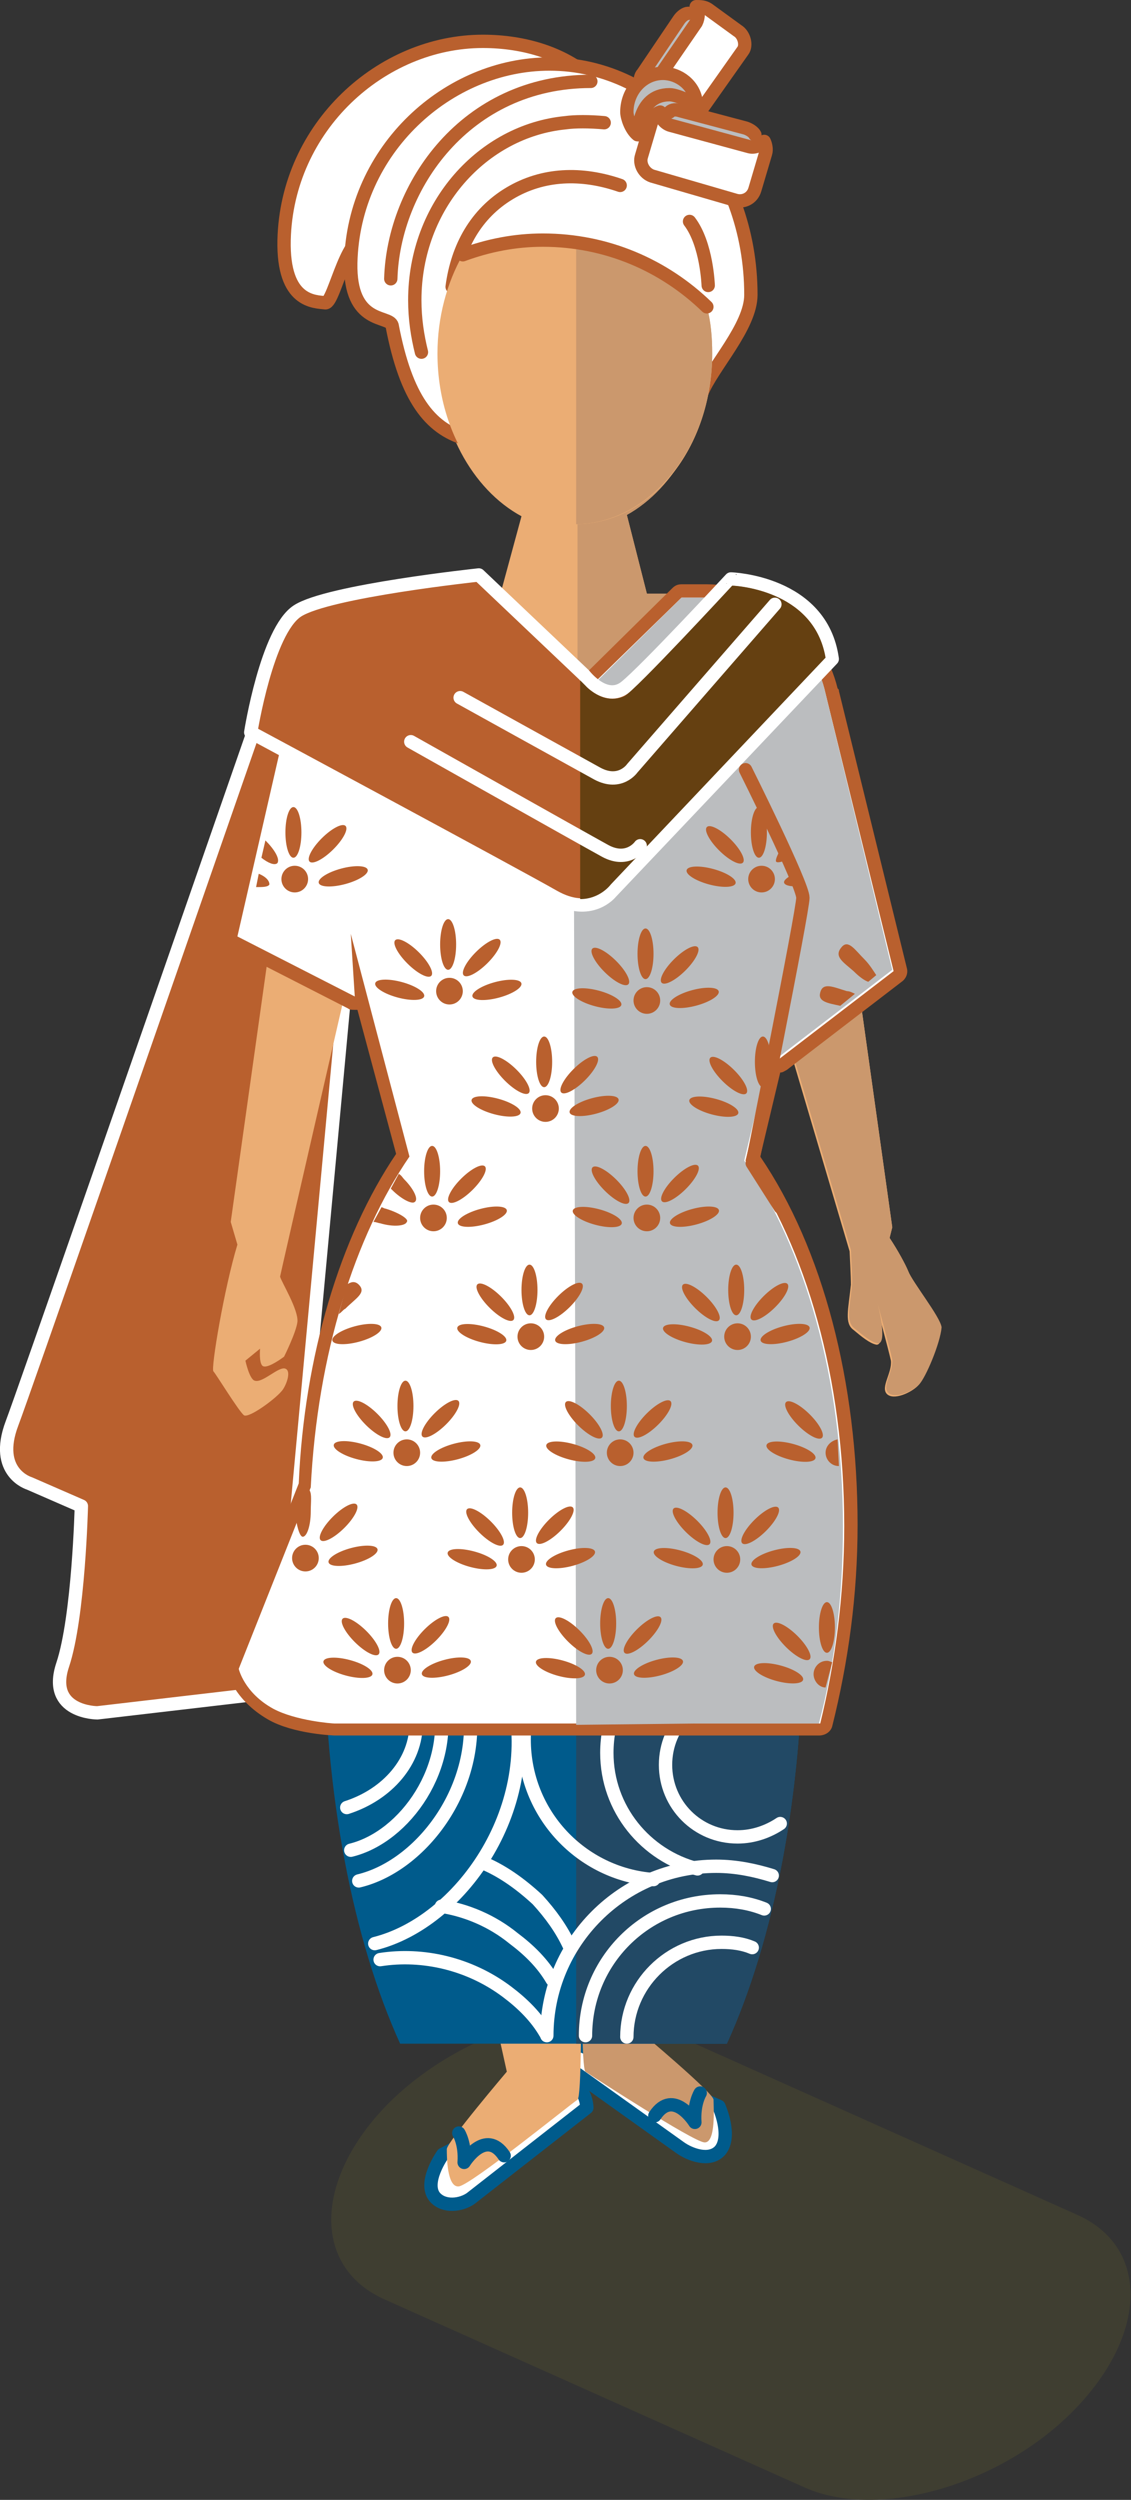 <?xml version="1.0" encoding="utf-8"?>
<!-- Generator: Adobe Illustrator 20.1.0, SVG Export Plug-In . SVG Version: 6.00 Build 0)  -->
<svg version="1.1" id="Layer_1" xmlns="http://www.w3.org/2000/svg" xmlns:xlink="http://www.w3.org/1999/xlink" x="0px" y="0px"
	 viewBox="0 0 84.8 187.4" style="enable-background:new 0 0 84.8 187.4;" xml:space="preserve">
<rect x="0" y="0" width="84.8" height="187.4" fill="#333333" stroke="none"/>
<style type="text/css">
	.st0{fill:#3F3E31;}
	.st1{fill:#B9602E;stroke:#FFFFFF;stroke-linecap:round;stroke-linejoin:round;stroke-miterlimit:10;}
	.st2{fill:#FFFFFF;stroke:#005B8C;stroke-linecap:round;stroke-linejoin:round;stroke-miterlimit:10;}
	.st3{fill:#CB986D;}
	.st4{fill:#EBAD74;}
	.st5{fill:none;stroke:#005B8C;stroke-linecap:round;stroke-linejoin:round;stroke-miterlimit:10;}
	.st6{fill:#005B8C;}
	.st7{fill:#224965;}
	.st8{fill:none;stroke:#FFFFFF;stroke-linecap:round;stroke-linejoin:round;stroke-miterlimit:10;}
	.st9{fill:#FFFFFF;}
	.st10{fill:#B9602E;}
	.st11{fill:#BBBDBF;}
	.st12{fill:#654011;}
	.st13{fill:#FFFFFF;stroke:#B9602E;stroke-linecap:round;stroke-linejoin:round;stroke-miterlimit:10;}
	.st14{fill:none;stroke:#B9602E;stroke-linecap:round;stroke-linejoin:round;stroke-miterlimit:10;}
	.st15{fill:#BBBDBF;stroke:#B9602E;stroke-linecap:round;stroke-linejoin:round;stroke-miterlimit:10;}
	.st16{fill:none;stroke:#EE486A;stroke-linecap:round;stroke-linejoin:round;stroke-miterlimit:10;}
</style>
<path class="st0" d="M60.4,186.5l-31.5-14.1c-5.5-2.4-5.4-9,0.2-14.7l0,0c5.6-5.6,14.6-8.2,20.1-5.8L80.7,166
	c5.5,2.4,5.4,9-0.2,14.7l0,0C75,186.3,65.9,188.9,60.4,186.5z"/>
<g>
	<g>
		<path class="st1" d="M28.3,47.9L21,126.8l-13.7,1.6c0,0-3.8,0-2.6-3.6c1.2-3.6,1.4-11.9,1.4-11.9l-3.9-1.7c0,0-2.7-0.8-1.3-4.5
			c0.8-2.1,10.4-29.7,18.5-53L28.3,47.9z"/>
		<g>
			<path class="st2" d="M43.5,153.3c-0.9,0.5-0.9,1.7-0.9,1.7L51,161c0.7,0.5,2.2,1.1,3,0.2c0.9-1.1-0.1-3.3-0.1-3.3L43.5,153.3z"/>
			<path class="st2" d="M43.1,156.3c0.9,0.5,0.9,1.7,0.9,1.7l-8.7,6.8c-0.7,0.5-2,0.7-2.7-0.1c-0.9-1.1,0.6-3.2,0.6-3.2L43.1,156.3z
				"/>
			<path class="st3" d="M54.3,130.3c0,0.3-6.3,22-6.3,22s5.5,4.6,5.5,5.1s0.2,3.3-0.7,3.2c-0.9-0.1-8.3-4.9-8.9-5.3
				c-0.6-0.4,0-25.2,0-25.2L54.3,130.3z"/>
			<path class="st4" d="M33,132.4c0,0.3,5,22.9,5,22.9s-4.5,5.3-4.5,5.8s0,2.9,0.9,2.8c0.9-0.1,8.3-6.1,8.9-6.5
				c0.6-0.4,0-25.2,0-25.2L33,132.4z"/>
			<path class="st5" d="M34.4,159.9c0,0,0.5,0.8,0.4,2.2c0,0,1.6-2.6,3-0.5"/>
			<path class="st5" d="M52.5,156.9c0,0-0.5,0.8-0.4,2.2c0,0-1.6-2.6-3-0.5"/>
		</g>
		<path class="st4" d="M68.1,95.3c-0.2-0.5-0.8-1.6-1.4-2.5l0.2-0.8l-5.7-40.6l0,0c-0.8-3.9-4.4-6.9-8.5-6.9h-4.2l-1.5-5.9
			c3.6-2,6.2-6.6,6.2-12c0-7.2-4.6-13.1-10.2-13.1s-10.2,5.9-10.2,13.1c0,5.4,2.6,10.1,6.3,12.1l-1.6,5.9h-5.9
			c-4.3,0-7.9,3.1-8.6,7.2l-0.1,0l-5.6,39.8l0.5,1.7c-1,3.3-2,9.3-1.8,9.5c0.2,0.2,1.9,3,2.3,3.3c0.4,0.2,2.3-1.2,2.8-1.8
			c0.3-0.3,0.8-1.5,0.3-1.7c-0.5-0.2-1.7,1.1-2.3,0.9c-0.4-0.1-0.7-1.5-0.7-1.5l1.1-0.9c0,0-0.1,1.1,0.2,1.3
			c0.3,0.2,1.2-0.4,1.6-0.7l0,0c0,0,0.9-1.8,1-2.6c0.1-0.9-1.2-3-1.3-3.4c0-0.1,6.1-26.6,6.1-26.6l4.9,17.1
			C27.4,92,24,100.6,24,111.4c0,9.8,2.4,18.6,6.1,24.9h26.2c3.8-6.2,6.1-15,6.1-24.9c0-10.6-2.8-20.1-7.1-26.4l2.6-10.8l5.8,19.6
			c0,0,0.1,1.9,0.1,2.5c-0.2,1.9-0.5,2.9,0.2,3.4c0.6,0.5,1.2,1,1.7,1.1c0.8,0.1,0-3,0-3s0.9,3.3,1.1,4.2c0.1,0.9-0.8,2-0.3,2.5
			c0.5,0.5,1.8-0.1,2.3-0.6c0.5-0.5,1.6-3.1,1.7-4.3C70.5,98.7,68.4,96.1,68.1,95.3z"/>
		<path class="st3" d="M68.1,95.3c-0.2-0.5-0.8-1.6-1.4-2.5l0.2-0.8l-5.7-40.6l0,0c-0.8-3.9-4.4-6.9-8.5-6.9h-4.2l-1.5-5.9
			c3.6-2,6.2-6.6,6.2-12c0-7.1-4.4-12.9-9.9-13.1v122.7h13.1c3.8-6.2,6.1-15,6.1-24.9c0-10.6-2.8-20.1-7.1-26.4l2.6-10.8l5.8,19.6
			c0,0,0.1,1.9,0.1,2.5c-0.2,1.9-0.5,2.9,0.2,3.4c0.6,0.5,1.2,1,1.7,1.1c0.8,0.1,0-3,0-3s0.9,3.3,1.1,4.2c0.1,0.9-0.8,2-0.3,2.5
			c0.5,0.5,1.8-0.1,2.3-0.6c0.5-0.5,1.6-3.1,1.7-4.3C70.5,98.7,68.4,96.1,68.1,95.3z"/>
		<path class="st6" d="M30.9,89.9c-4,7.7-6.6,19.4-6.6,32.5c0,12.1,2.2,23.1,5.7,30.8h24.5c3.5-7.7,5.7-18.6,5.7-30.8
			c0-12.8-2.4-24.3-6.3-32L30.9,89.9z"/>
		<path class="st7" d="M53.9,90.4l-10.7-0.2v63h11.3c3.5-7.7,5.7-18.6,5.7-30.8C60.2,109.6,57.8,98.1,53.9,90.4z"/>
		<path class="st8" d="M30.2,126c0.6,1,1,2,1,3.2c0,2.8-2.1,5.3-5.2,6.3"/>
		<path class="st8" d="M32.9,127.2c1.2,5.2-2.5,10.5-6.6,11.5"/>
		<path class="st8" d="M35,126.9c1.5,6.4-3.1,12.9-8.1,14.1"/>
		<path class="st8" d="M38.5,127.4c1.9,8.3-4,16.7-10.4,18.3"/>
		<path class="st8" d="M41,152.6c0-7,5.7-12.7,12.7-12.7c1.5,0,2.9,0.3,4.2,0.7"/>
		<path class="st8" d="M58.5,136.7"/>
		<path class="st8" d="M58.5,136.7c-0.9,0.6-2,1-3.2,1c-3,0-5.4-2.4-5.4-5.4c0-3,2.4-5.4,5.4-5.4"/>
		<path class="st8" d="M52.3,140.1c-3.9-1-6.8-4.5-6.8-8.7c0-5,4-9,9-9"/>
		<path class="st8" d="M49,140.9c-5.4-0.4-9.7-4.9-9.7-10.5c0-5.8,4.7-10.5,10.5-10.5"/>
		<path class="st8" d="M36.1,139.6c1.5,0.6,2.9,1.6,4.2,2.8c1,1.1,1.8,2.2,2.4,3.5"/>
		<g>
			<path class="st9" d="M52,129.6H25.1c0,0-3-0.1-4.8-1.1c-2.4-1.3-2.8-3.3-2.8-3.4c0-0.1,0-0.2,0-0.3l5.3-13.5
				c0.4-9.6,3.1-18.6,7.4-24.7l-3.2-11.7c0,0.1-0.1,0.2-0.2,0.2c-0.1,0.1-0.2,0.1-0.3,0.1c-0.1,0-0.2,0-0.2-0.1l-8.8-4.5
				c-0.2-0.1-0.3-0.3-0.3-0.6l4.1-17.9c0-0.1,0.1-0.2,0.2-0.3c1-4.4,4.8-7.6,9.4-7.6h1.9c0.1,0,0.2,0,0.3,0.1l9.7,7.6l7.7-7.6
				c0.1-0.1,0.2-0.1,0.4-0.1H53c4.4,0,8.3,3.1,9.3,7.4c0,0,0,0.1,0.1,0.1l5.1,20.8c0,0.2,0,0.4-0.2,0.5l-8.6,6.6
				c-0.1,0.1-0.2,0.1-0.3,0.1c-0.1,0-0.2,0-0.2-0.1c0,0,0,0,0,0l-1.7,7c4.7,6.8,7.3,16.8,7.3,27.5c0,5.2-0.6,10.2-1.9,15
				c-0.1,0.2-0.3,0.4-0.5,0.4h-1.4c-0.1,0-0.1,0-0.2,0C59.7,129.7,52,129.6,52,129.6z"/>
			<path class="st10" d="M53,44.8c4.3,0,8,3.1,8.9,7.2l0,0l5.1,20.8l-8.6,6.6l0.2-3.6l-2.7,11.2c4.5,6.5,7.4,16.3,7.4,27.4
				c0,5.3-0.7,10.3-1.8,14.8h-1.6l0,0l-7.7,0H25.1c-0.2,0-2.9-0.2-4.6-1.1c-2.2-1.2-2.6-3-2.6-3l5.4-13.6c0.5-10,3.3-18.8,7.4-24.8
				L26.3,70l0.3,4.7l-8.8-4.5l4.1-17.9l0.1,0c0.8-4.2,4.5-7.5,8.9-7.5h1.9L43,52.7l8.1-7.9H53 M53,43.8h-1.9c-0.3,0-0.5,0.1-0.7,0.3
				l-7.4,7.3L33.6,44c-0.2-0.1-0.4-0.2-0.6-0.2H31c-4.7,0-8.8,3.2-9.8,7.8c-0.1,0.1-0.2,0.3-0.2,0.5L16.8,70
				c-0.1,0.4,0.1,0.9,0.5,1.1l8.8,4.5c0.1,0.1,0.3,0.1,0.5,0.1c0.1,0,0.1,0,0.2,0l2.9,10.8c-4.2,6.2-6.9,15.2-7.3,24.7l-5.3,13.4
				c-0.1,0.2-0.1,0.4-0.1,0.6c0,0.1,0.5,2.2,3.1,3.7c1.9,1.1,5,1.2,5,1.2H52l7.7,0c0,0,0,0,0,0c0.1,0,0.2,0,0.3,0h1.4
				c0.5,0,0.9-0.3,1-0.7c1.2-4.8,1.9-9.8,1.9-15.1c0-10.7-2.6-20.7-7.3-27.6l1.5-6.3c0.2,0,0.3-0.1,0.5-0.2l8.6-6.6
				c0.3-0.2,0.5-0.6,0.4-1l-5.1-20.8c0-0.1,0-0.1-0.1-0.2C61.7,47.1,57.6,43.8,53,43.8L53,43.8z"/>
		</g>
		<path class="st11" d="M58.5,75.7l-0.2,3.6l8.6-6.6L61.9,52l0,0c-0.9-4.1-4.5-7.2-8.9-7.2h-1.9L43,52.8l0.2,76.5l8.9-0.1l7.7,0l0,0
			h1.6c1.2-4.5,1.8-9.5,1.8-14.8c0-11.1-2.9-20.9-7.4-27.4L58.5,75.7z"/>
		<path class="st1" d="M62.4,49.4L45.8,66.9c0,0-1.5,1.9-4.3,0.3S18.8,54.9,18.8,54.9s1.2-7.6,3.5-9.1s13.6-2.7,13.6-2.7l7.9,7.5
			c0,0,1.6,2.1,3.1,0.9s7.9-8.1,7.9-8.1S61.6,43.6,62.4,49.4z"/>
		<g>
			<path class="st12" d="M54.9,43.9c0,0-7.3,7.9-8.1,8.3c-1.6,0.7-2.9-0.8-2.9-0.8L43.5,51v16.4c1.5,0,2.3-1.1,2.3-1.1l16.1-17
				C61,44.1,54.9,43.9,54.9,43.9z"/>
		</g>
		<path class="st8" d="M58.1,45.3L47.4,57.6c0,0-0.9,1.3-2.6,0.4c-2-1.1-10.3-5.7-10.3-5.7"/>
		<path class="st8" d="M48,63.4c0,0-0.9,1.3-2.6,0.4c-2-1.1-14.6-8.2-14.6-8.2"/>
		<g>
			<g>
				<path class="st13" d="M29.5,20c-1.1,0-1.2-1.6-1.7-2c-1.7-1.2-2.7,4.7-3.4,4.7c-0.8-0.1-3.2,0-3.1-4.7
					c0.2-8.5,7.3-14.9,14.9-14.9c3.1,0,6.2,0.9,8.4,3C45.6,7,29.8,20.1,29.5,20z"/>
				<path class="st13" d="M56.3,22.1c0,2.4-2.9,5.4-3.7,7.4c-2.3,6.2-1.5,3.6-7.7,3.6c-8.3,0-13.4,2.3-15.5-8.7
					c-0.2-0.8-3.2,0-3.1-4.7c0.2-8.5,7.3-14.9,14.9-14.9C49.6,4.8,56.3,12.5,56.3,22.1z"/>
				<path class="st14" d="M29.3,20.9c0.2-6.9,5.6-14.8,15-14.8"/>
				<path class="st14" d="M31.6,26.4c-0.3-1.2-0.5-2.5-0.5-3.9c0-7.1,5.1-12.7,11.3-13.3c0.7-0.1,1.8-0.1,2.9,0"/>
				<path class="st14" d="M33.9,21.5c0.4-3,1.8-5.5,4.3-7c2.5-1.5,5.4-1.6,8.3-0.6"/>
				<path class="st4" d="M40.7,18c-2.1,0-4.1,0.4-6,1.1c-1.2,2.1-1.9,4.7-1.9,7.4c0,7.1,4.6,12.8,10.3,12.8s10.3-5.7,10.3-12.8
					c0-1.2-0.1-2.4-0.4-3.5C49.8,19.9,45.5,18,40.7,18z"/>
				<path class="st3" d="M53,23c-2.6-2.5-6-4.3-9.8-4.8v21.1c5.6-0.1,10.2-5.8,10.2-12.8C53.4,25.3,53.3,24.1,53,23z"/>
				<path class="st14" d="M53,23c-3.2-3.1-7.5-5-12.3-5c-2.1,0-4.1,0.4-6,1.1"/>
				<g>
					
						<rect x="49.4" y="0.7" transform="matrix(0.829 0.559 -0.559 0.829 10.7 -27.349)" class="st11" width="1.3" height="6.2"/>
					<g>
						<path class="st13" d="M55.3,2.3l-2.2-1.6c-0.3-0.2-0.6-0.2-0.9-0.2c0.2,0.3,0.2,0.8,0,1.2l-3.3,4.8c-0.3,0.4-0.7,0.5-1.1,0.4
							c0.1,0.3,0.2,0.5,0.5,0.7l2.2,1.6c0.5,0.4,1.2,0.2,1.6-0.3l3.6-5.1C56,3.4,55.8,2.6,55.3,2.3z"/>
					</g>
					<path class="st13" d="M51.6,1c-0.2,0-0.5,0.2-0.7,0.5l-2.7,4C48,5.7,48,6,48,6.2"/>
				</g>
				<path class="st11" d="M47.3,8.3c0,0.6,0,0.9,0.6,1.5c0.3,0.3,0,0.7,2.2-0.2c0.9-0.4,2-1.1,1.9-1.4c-0.2-1.8-2.3-0.9-3.8-0.9"/>
				<path class="st15" d="M50.2,7.1c0.7,0,2,0.8,2,0.6c-0.1-1.3-1.3-2.2-2.5-2.2c-1.5,0-2.7,1.3-2.7,2.9c0,0.4,0.3,1.3,0.8,1.7
					C47.9,10.3,47.7,7.1,50.2,7.1z"/>
				<g>
					
						<rect x="52.3" y="5.9" transform="matrix(-0.248 0.969 -0.969 -0.248 75.347 -39.294)" class="st11" width="1.3" height="7.3"/>
					<g>
						<path class="st13" d="M56.6,14.2l0.8-2.7c0.1-0.3,0-0.7-0.1-0.9c-0.3,0.3-0.7,0.5-1.1,0.4l-5.9-1.6c-0.4-0.1-0.8-0.5-0.8-1
							C49.2,8.5,49,8.7,48.9,9l-0.8,2.7c-0.2,0.6,0.2,1.3,0.8,1.5l6.2,1.8C55.7,15.2,56.4,14.9,56.6,14.2z"/>
					</g>
					<path class="st13" d="M56.6,10.1c-0.1-0.2-0.4-0.4-0.7-0.5L51,8.3c-0.3-0.1-0.6-0.1-0.8,0.1"/>
				</g>
			</g>
			<path class="st13" d="M53.1,21.4c0,0-0.1-3.1-1.4-4.8"/>
		</g>
		<g>
			<circle class="st10" cx="33.7" cy="74.3" r="1"/>
			<ellipse class="st10" cx="33.6" cy="70.8" rx="0.6" ry="1.9"/>
			
				<ellipse transform="matrix(0.71 -0.704 0.704 0.71 -40.059 46.218)" class="st10" cx="36.1" cy="71.8" rx="1.9" ry="0.6"/>
			
				<ellipse transform="matrix(0.966 -0.26 0.26 0.966 -17.969 12.2)" class="st10" cx="37.2" cy="74.2" rx="1.9" ry="0.6"/>
			<ellipse transform="matrix(0.704 -0.71 0.71 0.704 -41.818 43.279)" class="st10" cx="31" cy="71.8" rx="0.6" ry="1.9"/>
			
				<ellipse transform="matrix(0.26 -0.966 0.966 0.26 -49.482 83.788)" class="st10" cx="29.9" cy="74.2" rx="0.6" ry="1.9"/>
		</g>
		<g>
			<circle class="st10" cx="48.5" cy="75" r="1"/>
			<ellipse class="st10" cx="48.4" cy="71.5" rx="0.6" ry="1.9"/>
			<ellipse transform="matrix(0.71 -0.704 0.704 0.71 -36.22 56.835)" class="st10" cx="51" cy="72.4" rx="1.9" ry="0.6"/>
			<ellipse transform="matrix(0.966 -0.26 0.26 0.966 -17.628 16.068)" class="st10" cx="52" cy="74.8" rx="1.9" ry="0.6"/>
			
				<ellipse transform="matrix(0.704 -0.71 0.71 0.704 -37.885 53.998)" class="st10" cx="45.8" cy="72.4" rx="0.6" ry="1.9"/>
			
				<ellipse transform="matrix(0.26 -0.966 0.966 0.26 -39.128 98.577)" class="st10" cx="44.7" cy="74.8" rx="0.6" ry="1.9"/>
		</g>
		<g>
			<circle class="st10" cx="57.1" cy="65.9" r="1"/>
			<ellipse class="st10" cx="56.9" cy="62.4" rx="0.6" ry="1.9"/>
			
				<ellipse transform="matrix(0.704 -0.71 0.71 0.704 -28.891 57.395)" class="st10" cx="54.4" cy="63.3" rx="0.6" ry="1.9"/>
			
				<ellipse transform="matrix(0.26 -0.966 0.966 0.26 -24.007 100.126)" class="st10" cx="53.3" cy="65.7" rx="0.6" ry="1.9"/>
			<path class="st10" d="M58.7,63.4c-0.4,0.6-0.6,1.1-0.5,1.2c0.1,0.1,0.5,0,0.9-0.2L58.7,63.4z"/>
			<path class="st10" d="M59.6,65.5c-0.5,0.2-0.9,0.5-0.8,0.7c0.1,0.2,0.6,0.3,1.2,0.2L59.6,65.5z"/>
		</g>
		<g>
			<path class="st10" d="M64.1,74.5c-0.2-0.1-0.4-0.2-0.6-0.2c-1-0.3-1.8-0.7-2,0.1c-0.2,0.7,0.6,0.8,1.5,1L64.1,74.5z"/>
			<path class="st10" d="M64,72.8c0.4,0.4,0.8,0.7,1.1,0.8l0.6-0.5c-0.2-0.3-0.5-0.8-0.9-1.2c-0.7-0.7-1.2-1.5-1.7-0.9
				C62.5,71.7,63.2,72.1,64,72.8z"/>
		</g>
		<g>
			<circle class="st10" cx="22.1" cy="65.9" r="1"/>
			<ellipse class="st10" cx="22" cy="62.4" rx="0.6" ry="1.9"/>
			<ellipse transform="matrix(0.71 -0.704 0.704 0.71 -37.469 35.628)" class="st10" cx="24.6" cy="63.3" rx="1.9" ry="0.6"/>
			
				<ellipse transform="matrix(0.966 -0.26 0.26 0.966 -16.174 8.908)" class="st10" cx="25.7" cy="65.7" rx="1.9" ry="0.6"/>
			<path class="st10" d="M19.9,63l-0.3,1.3c0.5,0.4,1,0.6,1.2,0.4C21,64.4,20.6,63.7,19.9,63z"/>
			<path class="st10" d="M19.4,65.5l-0.2,1c0.5,0,0.9,0,1-0.2C20.2,66,19.9,65.7,19.4,65.5z"/>
		</g>
		<g>
			<ellipse class="st10" cx="57.2" cy="79.6" rx="0.6" ry="1.9"/>
			
				<ellipse transform="matrix(0.704 -0.71 0.71 0.704 -41.057 62.651)" class="st10" cx="54.6" cy="80.6" rx="0.6" ry="1.9"/>
			
				<ellipse transform="matrix(0.26 -0.966 0.966 0.26 -40.471 113.087)" class="st10" cx="53.5" cy="82.9" rx="0.6" ry="1.9"/>
		</g>
		<g>
			<circle class="st10" cx="40.9" cy="83.1" r="1"/>
			<ellipse class="st10" cx="40.8" cy="79.6" rx="0.6" ry="1.9"/>
			<ellipse transform="matrix(0.71 -0.704 0.704 0.71 -44.124 53.888)" class="st10" cx="43.4" cy="80.6" rx="1.9" ry="0.6"/>
			
				<ellipse transform="matrix(0.966 -0.26 0.26 0.966 -19.996 14.392)" class="st10" cx="44.5" cy="82.9" rx="1.9" ry="0.6"/>
			
				<ellipse transform="matrix(0.704 -0.71 0.71 0.704 -45.892 51.055)" class="st10" cx="38.3" cy="80.6" rx="0.6" ry="1.9"/>
			
				<ellipse transform="matrix(0.26 -0.966 0.966 0.26 -52.559 97.324)" class="st10" cx="37.2" cy="82.9" rx="0.6" ry="1.9"/>
		</g>
		<g>
			<circle class="st10" cx="32.5" cy="91.3" r="1"/>
			<ellipse class="st10" cx="32.4" cy="87.8" rx="0.6" ry="1.9"/>
			<ellipse transform="matrix(0.71 -0.704 0.704 0.71 -52.356 50.363)" class="st10" cx="35" cy="88.8" rx="1.9" ry="0.6"/>
			
				<ellipse transform="matrix(0.966 -0.26 0.26 0.966 -22.422 12.494)" class="st10" cx="36.1" cy="91.2" rx="1.9" ry="0.6"/>
			<path class="st10" d="M28.9,90.6c-0.1,0-0.2-0.1-0.3-0.1l-0.6,1.1c0.2,0,0.4,0.1,0.5,0.1c1,0.3,1.9,0.2,2-0.1
				C30.7,91.4,29.9,90.9,28.9,90.6z"/>
			<path class="st10" d="M30.3,88.4c-0.1-0.1-0.2-0.3-0.4-0.4l-0.6,1.1c0,0,0.1,0.1,0.1,0.1c0.7,0.7,1.5,1.1,1.7,0.9
				C31.4,89.9,31,89.1,30.3,88.4z"/>
		</g>
		<g>
			<circle class="st10" cx="48.5" cy="91.3" r="1"/>
			<ellipse class="st10" cx="48.4" cy="87.8" rx="0.6" ry="1.9"/>
			<ellipse transform="matrix(0.71 -0.704 0.704 0.71 -47.742 61.576)" class="st10" cx="51" cy="88.8" rx="1.9" ry="0.6"/>
			<ellipse transform="matrix(0.966 -0.26 0.26 0.966 -21.876 16.628)" class="st10" cx="52" cy="91.2" rx="1.9" ry="0.6"/>
			
				<ellipse transform="matrix(0.704 -0.71 0.71 0.704 -49.515 58.847)" class="st10" cx="45.8" cy="88.8" rx="0.6" ry="1.9"/>
			
				<ellipse transform="matrix(0.26 -0.966 0.966 0.26 -54.939 110.701)" class="st10" cx="44.7" cy="91.2" rx="0.6" ry="1.9"/>
		</g>
		<g>
			<circle class="st10" cx="55.3" cy="100.2" r="1"/>
			<ellipse class="st10" cx="55.2" cy="96.7" rx="0.6" ry="1.9"/>
			
				<ellipse transform="matrix(0.71 -0.704 0.704 0.71 -51.989 68.903)" class="st10" cx="57.7" cy="97.6" rx="1.9" ry="0.6"/>
			
				<ellipse transform="matrix(0.966 -0.26 0.26 0.966 -23.934 18.69)" class="st10" cx="58.8" cy="100" rx="1.9" ry="0.6"/>
			
				<ellipse transform="matrix(0.704 -0.71 0.71 0.704 -53.775 66.277)" class="st10" cx="52.6" cy="97.6" rx="0.6" ry="1.9"/>
			
				<ellipse transform="matrix(0.26 -0.966 0.966 0.26 -58.44 123.782)" class="st10" cx="51.5" cy="100" rx="0.6" ry="1.9"/>
		</g>
		<g>
			<circle class="st10" cx="39.8" cy="100.2" r="1"/>
			<ellipse class="st10" cx="39.7" cy="96.7" rx="0.6" ry="1.9"/>
			
				<ellipse transform="matrix(0.71 -0.704 0.704 0.71 -56.456 58.047)" class="st10" cx="42.3" cy="97.6" rx="1.9" ry="0.6"/>
			
				<ellipse transform="matrix(0.966 -0.26 0.26 0.966 -24.462 14.687)" class="st10" cx="43.4" cy="100" rx="1.9" ry="0.6"/>
			
				<ellipse transform="matrix(0.704 -0.71 0.71 0.704 -58.344 55.319)" class="st10" cx="37.2" cy="97.6" rx="0.6" ry="1.9"/>
			
				<ellipse transform="matrix(0.26 -0.966 0.966 0.26 -69.862 108.886)" class="st10" cx="36.1" cy="100" rx="0.6" ry="1.9"/>
		</g>
		<g>
			<circle class="st10" cx="30.5" cy="108.9" r="1"/>
			<ellipse class="st10" cx="30.4" cy="105.4" rx="0.6" ry="1.9"/>
			
				<ellipse transform="matrix(0.71 -0.704 0.704 0.71 -65.313 54.04)" class="st10" cx="33" cy="106.4" rx="1.9" ry="0.6"/>
			
				<ellipse transform="matrix(0.966 -0.26 0.26 0.966 -27.053 12.575)" class="st10" cx="34.1" cy="108.8" rx="1.9" ry="0.6"/>
			
				<ellipse transform="matrix(0.704 -0.71 0.71 0.704 -67.32 51.309)" class="st10" cx="27.9" cy="106.4" rx="0.6" ry="1.9"/>
			
				<ellipse transform="matrix(0.26 -0.966 0.966 0.26 -85.206 106.393)" class="st10" cx="26.8" cy="108.8" rx="0.6" ry="1.9"/>
		</g>
		<g>
			<circle class="st10" cx="46.5" cy="108.9" r="1"/>
			<ellipse class="st10" cx="46.4" cy="105.4" rx="0.6" ry="1.9"/>
			
				<ellipse transform="matrix(0.71 -0.704 0.704 0.71 -60.699 65.253)" class="st10" cx="48.9" cy="106.4" rx="1.9" ry="0.6"/>
			
				<ellipse transform="matrix(0.966 -0.26 0.26 0.966 -26.508 16.709)" class="st10" cx="50" cy="108.8" rx="1.9" ry="0.6"/>
			
				<ellipse transform="matrix(0.704 -0.71 0.71 0.704 -62.601 62.627)" class="st10" cx="43.8" cy="106.4" rx="0.6" ry="1.9"/>
			
				<ellipse transform="matrix(0.26 -0.966 0.966 0.26 -73.408 121.779)" class="st10" cx="42.7" cy="108.8" rx="0.6" ry="1.9"/>
		</g>
		<g>
			<circle class="st10" cx="54.5" cy="116.9" r="1"/>
			<ellipse class="st10" cx="54.4" cy="113.4" rx="0.6" ry="1.9"/>
			
				<ellipse transform="matrix(0.71 -0.704 0.704 0.71 -64.009 73.254)" class="st10" cx="57" cy="114.4" rx="1.9" ry="0.6"/>
			
				<ellipse transform="matrix(0.966 -0.26 0.26 0.966 -28.313 19.077)" class="st10" cx="58.1" cy="116.8" rx="1.9" ry="0.6"/>
			
				<ellipse transform="matrix(0.704 -0.71 0.71 0.704 -65.911 70.734)" class="st10" cx="51.9" cy="114.4" rx="0.6" ry="1.9"/>
			
				<ellipse transform="matrix(0.26 -0.966 0.966 0.26 -75.182 135.51)" class="st10" cx="50.8" cy="116.8" rx="0.6" ry="1.9"/>
		</g>
		<g>
			<circle class="st10" cx="39.1" cy="116.9" r="1"/>
			<ellipse class="st10" cx="39" cy="113.4" rx="0.6" ry="1.9"/>
			
				<ellipse transform="matrix(0.71 -0.704 0.704 0.71 -68.476 62.398)" class="st10" cx="41.6" cy="114.4" rx="1.9" ry="0.6"/>
			
				<ellipse transform="matrix(0.966 -0.26 0.26 0.966 -28.841 15.075)" class="st10" cx="42.7" cy="116.8" rx="1.9" ry="0.6"/>
			
				<ellipse transform="matrix(0.704 -0.71 0.71 0.704 -70.48 59.776)" class="st10" cx="36.4" cy="114.4" rx="0.6" ry="1.9"/>
			
				<ellipse transform="matrix(0.26 -0.966 0.966 0.26 -86.605 120.614)" class="st10" cx="35.3" cy="116.8" rx="0.6" ry="1.9"/>
		</g>
		<g>
			<circle class="st10" cx="29.8" cy="125.2" r="1"/>
			<ellipse class="st10" cx="29.7" cy="121.7" rx="0.6" ry="1.9"/>
			
				<ellipse transform="matrix(0.71 -0.704 0.704 0.71 -76.969 58.241)" class="st10" cx="32.3" cy="122.6" rx="1.9" ry="0.6"/>
			
				<ellipse transform="matrix(0.966 -0.26 0.26 0.966 -31.298 12.944)" class="st10" cx="33.4" cy="125" rx="1.9" ry="0.6"/>
			
				<ellipse transform="matrix(0.704 -0.71 0.71 0.704 -79.088 55.612)" class="st10" cx="27.1" cy="122.6" rx="0.6" ry="1.9"/>
			
				<ellipse transform="matrix(0.26 -0.966 0.966 0.26 -101.448 117.737)" class="st10" cx="26.1" cy="125" rx="0.6" ry="1.9"/>
		</g>
		<g>
			<circle class="st10" cx="45.7" cy="125.2" r="1"/>
			<ellipse class="st10" cx="45.6" cy="121.7" rx="0.6" ry="1.9"/>
			
				<ellipse transform="matrix(0.71 -0.704 0.704 0.71 -72.355 69.454)" class="st10" cx="48.2" cy="122.6" rx="1.9" ry="0.6"/>
			
				<ellipse transform="matrix(0.966 -0.26 0.26 0.966 -30.752 17.078)" class="st10" cx="49.3" cy="125" rx="1.9" ry="0.6"/>
			
				<ellipse transform="matrix(0.704 -0.71 0.71 0.704 -74.369 66.93)" class="st10" cx="43.1" cy="122.6" rx="0.6" ry="1.9"/>
			<ellipse transform="matrix(0.26 -0.966 0.966 0.26 -89.65 133.124)" class="st10" cx="42" cy="125" rx="0.6" ry="1.9"/>
		</g>
		<g>
			<ellipse class="st10" cx="62" cy="122" rx="0.6" ry="1.9"/>
			<ellipse transform="matrix(0.704 -0.71 0.71 0.704 -69.791 78.628)" class="st10" cx="59.4" cy="123" rx="0.6" ry="1.9"/>
			
				<ellipse transform="matrix(0.26 -0.966 0.966 0.26 -77.915 149.147)" class="st10" cx="58.3" cy="125.4" rx="0.6" ry="1.9"/>
			<path class="st10" d="M62.4,124.6c-0.1,0-0.2-0.1-0.4-0.1c-0.6,0-1,0.5-1,1c0,0.5,0.4,1,0.9,1L62.4,124.6z"/>
		</g>
		<g>
			<circle class="st10" cx="22.9" cy="116.8" r="1"/>
			
				<ellipse transform="matrix(0.71 -0.704 0.704 0.71 -73.043 50.918)" class="st10" cx="25.4" cy="114.2" rx="1.9" ry="0.6"/>
			
				<ellipse transform="matrix(0.966 -0.26 0.26 0.966 -29.348 10.856)" class="st10" cx="26.4" cy="116.6" rx="1.9" ry="0.6"/>
			<path class="st10" d="M22.2,113.9c0.1,0.7,0.3,1.3,0.5,1.3c0.3,0,0.6-0.8,0.6-1.9c0-0.7,0.1-1.3-0.1-1.6L22.2,113.9z"/>
		</g>
		<g>
			
				<ellipse transform="matrix(0.966 -0.26 0.26 0.966 -25.035 10.345)" class="st10" cx="26.7" cy="100" rx="1.9" ry="0.6"/>
			<path class="st10" d="M26.9,96.3c-0.3-0.3-0.6-0.2-0.9,0l-0.6,2.2c0.2-0.1,0.3-0.3,0.5-0.4C26.7,97.3,27.5,96.9,26.9,96.3z"/>
		</g>
		<g>
			
				<ellipse transform="matrix(0.704 -0.71 0.71 0.704 -57.712 74.353)" class="st10" cx="60.3" cy="106.4" rx="0.6" ry="1.9"/>
			
				<ellipse transform="matrix(0.26 -0.966 0.966 0.26 -61.185 137.721)" class="st10" cx="59.2" cy="108.8" rx="0.6" ry="1.9"/>
			<path class="st10" d="M62.8,107.9c-0.5,0.1-0.9,0.5-0.9,1c0,0.5,0.4,1,1,1L62.8,107.9z"/>
		</g>
		<path class="st8" d="M47,152.7c0-3.9,3.2-7.1,7.1-7.1c0.8,0,1.6,0.1,2.3,0.4"/>
		<path class="st8" d="M43.9,152.6c0-5.6,4.5-10.1,10.1-10.1c1.2,0,2.3,0.2,3.3,0.6"/>
		<path class="st16" d="M55.3,126.9"/>
		<path class="st8" d="M28.5,146.9c3.2-0.5,6.7,0.3,9.5,2.4c1.2,0.9,2.2,1.9,2.9,3.1"/>
		<path class="st8" d="M33.1,142.9c1.9,0.3,3.8,1.1,5.4,2.4c1.2,0.9,2.2,1.9,2.9,3.1"/>
		<path class="st14" d="M55.9,57.7c0,0,4.3,8.6,4.3,9.6c0,1-3.8,19.9-3.8,19.9l2.1,3.3"/>
	</g>
</g>
</svg>
